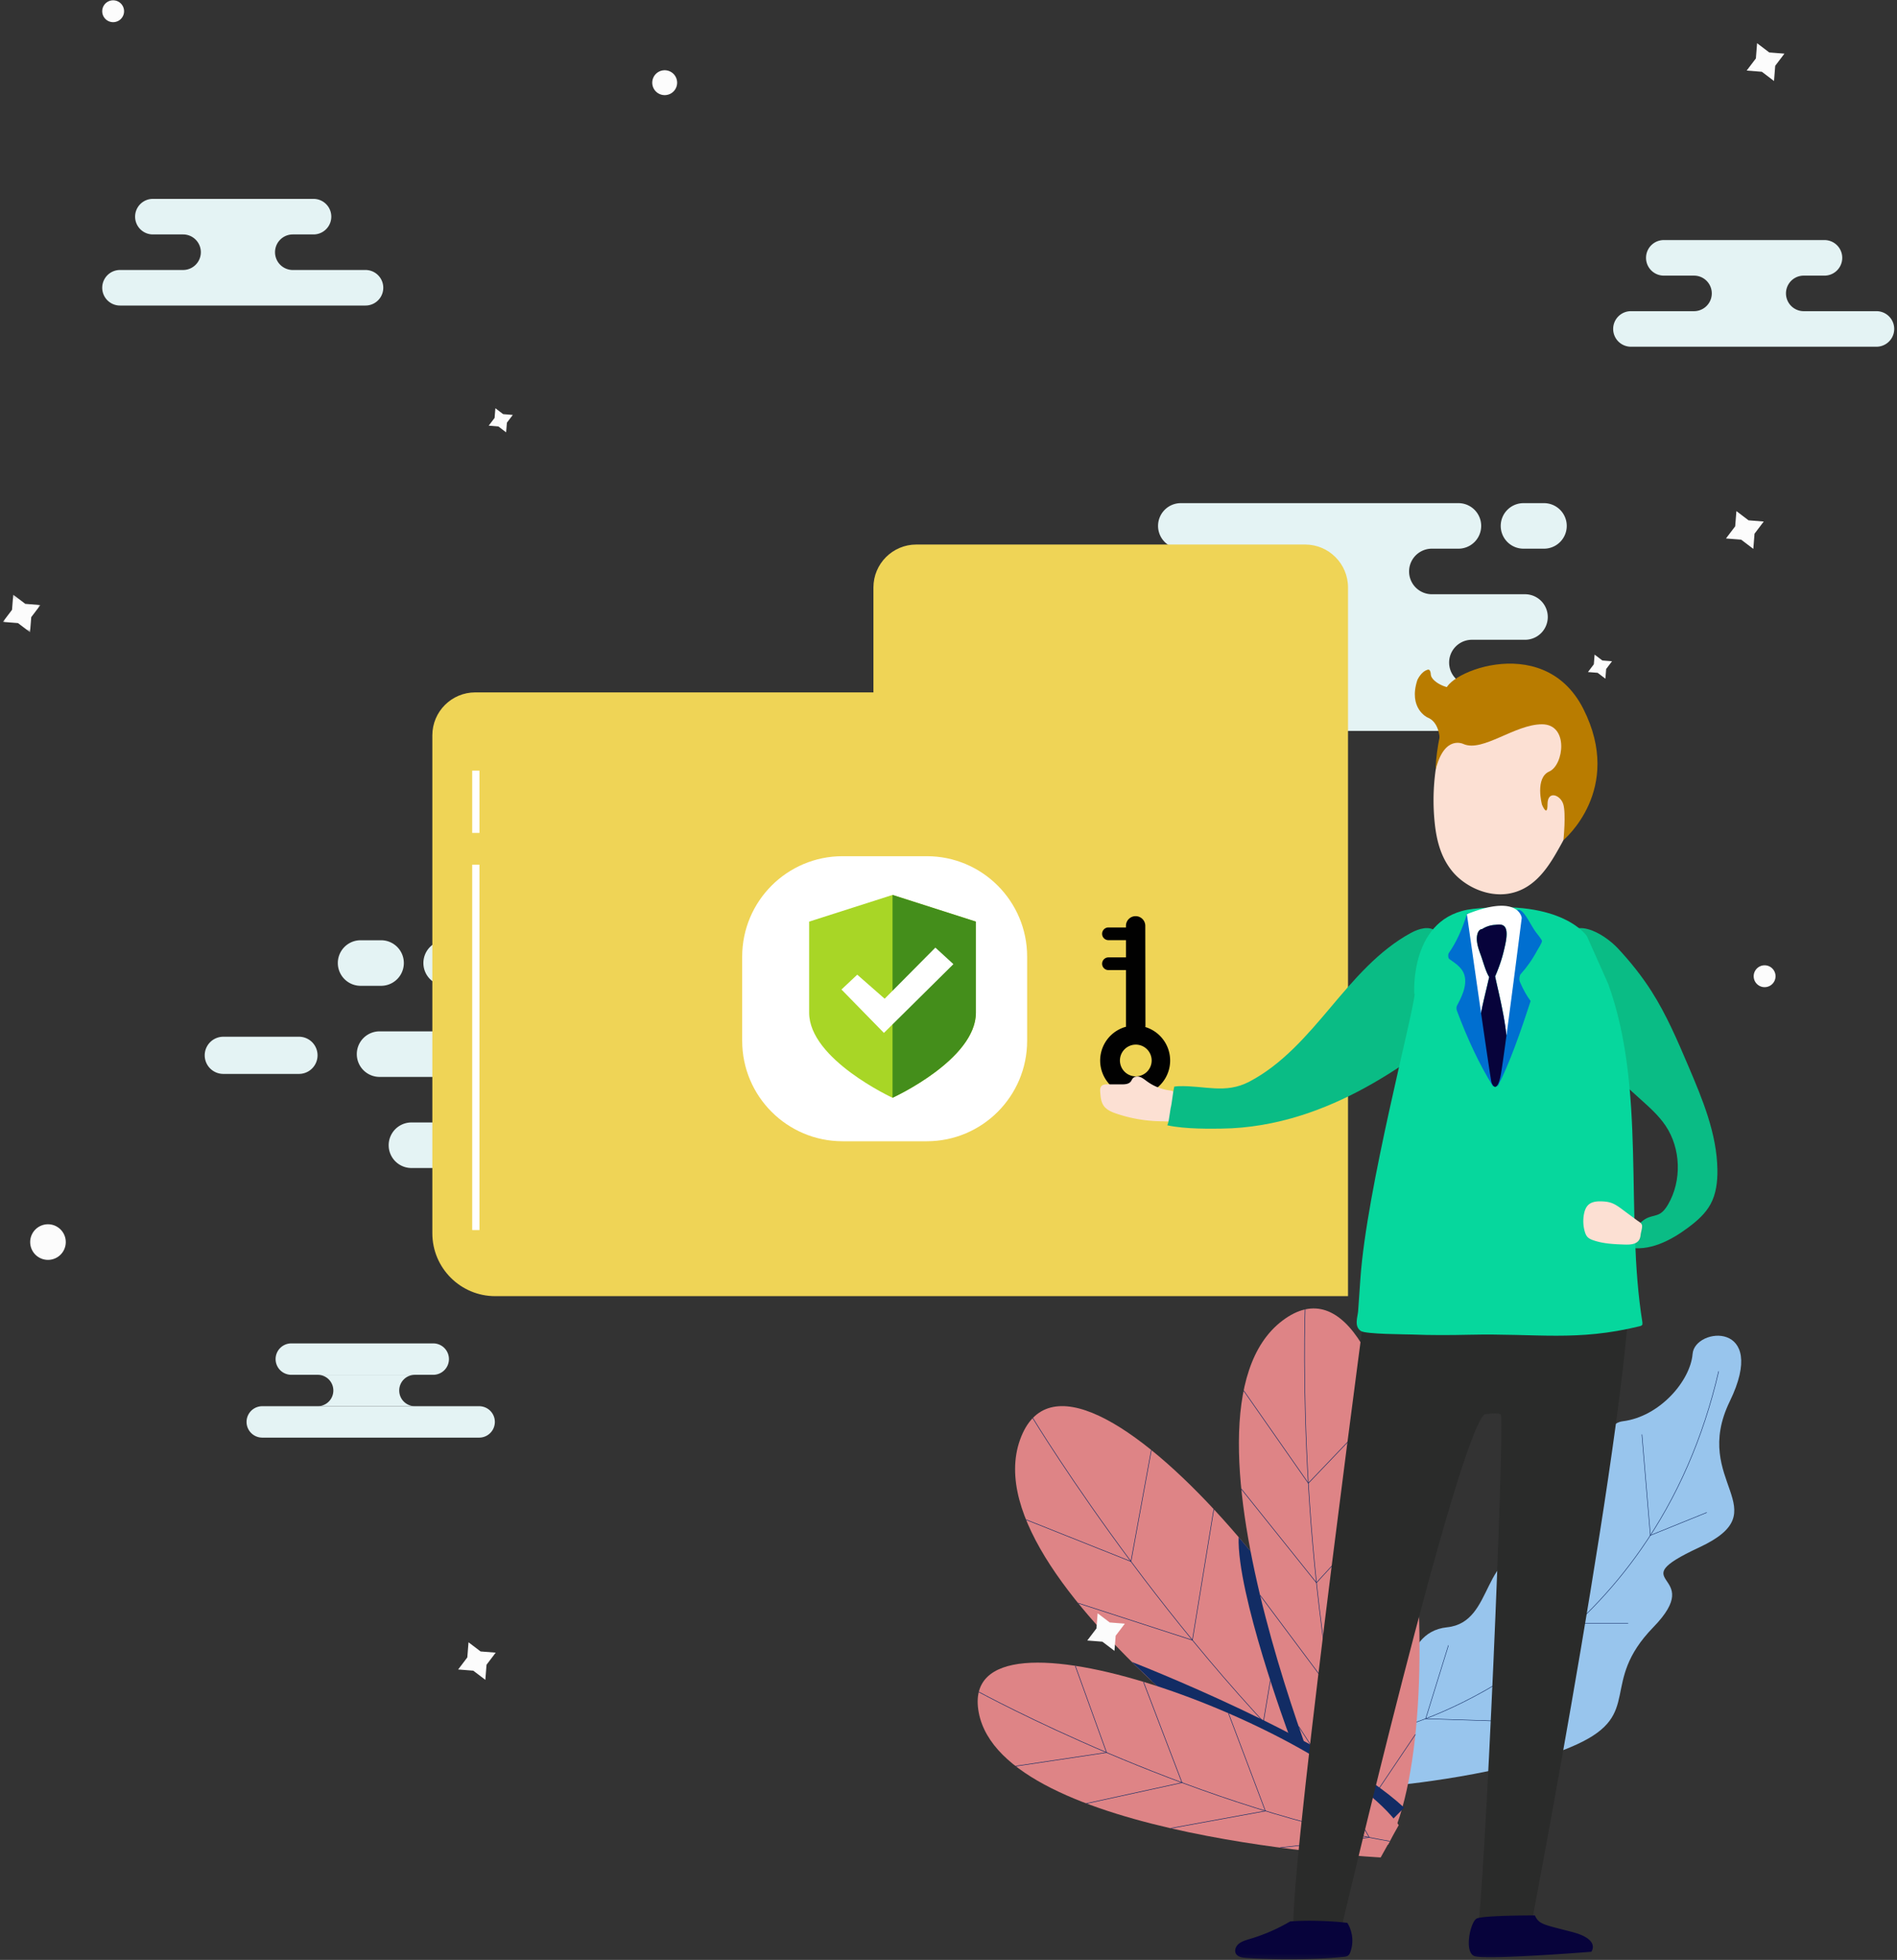<svg width="458" height="473" xmlns="http://www.w3.org/2000/svg" xmlns:xlink="http://www.w3.org/1999/xlink"><rect width="100%" height="100%" fill="#333333" stroke="none"/><defs><path id="a" d="M0 .191h9.064v9.065H0z"/><path id="c" d="M0 472.793h456.636V0H0z"/></defs><g transform="translate(.692 .077)" fill="none" fill-rule="evenodd"><path d="M338.848 411.311s-1.965-17.454 9.82-18.66c11.786-1.208 7.834-19.477 22.213-18.523 14.38.953 11.213-30.092 20.186-31.195 8.972-1.103 16.362-9.783 16.89-16.264.527-6.478 18.472-8.062 8.972 11.467-9.5 19.528 12.138 26.155-7.388 35.244-19.53 9.091 2.11 5.71-11.084 19.276-13.196 13.566-2.25 20.834-18.44 28.255-16.19 7.42-44.484 9.956-44.484 9.956l3.315-19.556z" fill="#98C5ED"/><path fill="#122C64" d="M373.17 415.74l-29.727-.97.021-.07 5.49-17.704.107.033-5.467 17.634 29.58.964z"/><path d="M337.968 416.644l-.028-.11c.15-.04 15.217-4.06 32.066-16.582 9.895-7.354 18.46-16.16 25.455-26.17 8.743-12.51 15.045-26.952 18.733-42.923l.112.026c-3.692 15.985-10 30.441-18.754 42.967-7.003 10.018-15.575 18.832-25.481 26.194-16.867 12.535-31.952 16.56-32.103 16.598" fill="#122C64"/><path fill="#122C64" d="M397.712 370.545l-2.046-24.436.112-.01 2.034 24.283 13.545-5.489.042.107zM392.397 391.79h-12.51l.009-.066 3.44-21.938.11.019-3.427 21.872h12.378z"/><g fill="#E4F3F4"><path d="M103.908 331.715h-34.27a3.79 3.79 0 1 1 0-7.58h34.27a3.79 3.79 0 0 1 0 7.58M114.993 346.875H62.626a3.79 3.79 0 1 1 0-7.58h52.367a3.79 3.79 0 1 1 0 7.58"/><path d="M95.695 335.506a3.791 3.791 0 0 1 3.79-3.792H76.083a3.792 3.792 0 0 1 0 7.582h23.404c-2.095 0-3.791-1.7-3.791-3.79"/></g><g fill="#E4F3F4"><path d="M183.44 270.816h12.092a5.497 5.497 0 0 1 0 10.992H183.44a5.496 5.496 0 1 1 0-10.992M86.368 226.842h4.946a5.497 5.497 0 0 1 0 10.994h-4.946a5.497 5.497 0 0 1 0-10.994M90.949 248.827h22.49a5.495 5.495 0 1 0 0-10.991h-6.413a5.497 5.497 0 0 1 0-10.994h67.024a5.497 5.497 0 0 1 0 10.994h-9.344a5.496 5.496 0 1 0 0 10.991h19.513a5.497 5.497 0 0 1 0 10.995h-19.513a5.496 5.496 0 1 0 0 10.992l-.021.002h5.097a5.496 5.496 0 0 1 0 10.992H98.643a5.496 5.496 0 1 1 0-10.992h5.14l-.01-.002a5.495 5.495 0 0 0 5.496-5.496 5.495 5.495 0 0 0-5.495-5.496H90.949a5.497 5.497 0 0 1 0-10.994M71.584 259.097H53.218a4.485 4.485 0 0 1 0-8.97h18.366a4.486 4.486 0 0 1 0 8.97"/></g><path d="M452.345 75.02h-17.553a4.29 4.29 0 1 1 0-8.58h5.006a4.29 4.29 0 1 0 0-8.58h-38.791a4.29 4.29 0 0 0 0 8.58h7.294a4.29 4.29 0 0 1 0 8.58h-15.23c-2.37 0-4.29 1.921-4.29 4.29a4.29 4.29 0 0 0 4.29 4.29h59.274a4.29 4.29 0 1 0 0-8.58M87.554 65.083H70a4.29 4.29 0 0 1-4.29-4.29A4.29 4.29 0 0 1 70 56.501h5.004a4.29 4.29 0 1 0 0-8.58H36.216a4.29 4.29 0 1 0 0 8.58h7.293a4.29 4.29 0 1 1 0 8.58h-15.23a4.29 4.29 0 1 0 0 8.58h59.275a4.29 4.29 0 0 0 0-8.58" fill="#E4F3F4"/><g fill="#E4F3F4"><path d="M275.007 165.32h-12.093a5.496 5.496 0 0 0-5.495 5.497 5.496 5.496 0 0 0 5.495 5.498h12.093a5.498 5.498 0 0 0 0-10.994M372.078 121.349h-4.947a5.496 5.496 0 0 0-5.496 5.496 5.495 5.495 0 0 0 5.496 5.496h4.947a5.496 5.496 0 1 0 0-10.992M367.497 143.335h-22.49a5.497 5.497 0 0 1 0-10.994h6.414a5.496 5.496 0 1 0 0-10.992h-67.025a5.496 5.496 0 0 0-5.495 5.496 5.495 5.495 0 0 0 5.495 5.496h9.346a5.496 5.496 0 0 1 5.494 5.498 5.497 5.497 0 0 1-5.494 5.496h-19.514a5.496 5.496 0 1 0 0 10.992h19.514a5.496 5.496 0 0 1 5.494 5.497 5.496 5.496 0 0 1-5.494 5.497h.02-5.097a5.498 5.498 0 1 0 0 10.994h71.136a5.497 5.497 0 1 0 0-10.994h-5.14.012a5.497 5.497 0 1 1 0-10.994h12.824a5.496 5.496 0 1 0 0-10.992"/></g><path d="M326.95 444.585s-94.144-61.38-81.373-97.183c12.772-35.804 87.453 56.222 90.831 91.597l-9.459 5.586z" fill="#DE8486"/><path d="M331.651 441.833c-23.95-20.15-45.256-46.17-58.913-64.452-14.794-19.804-24.047-35.042-24.139-35.192l.109-.067c.091.152 9.341 15.384 24.134 35.185 13.65 18.274 34.95 44.286 58.89 64.43l-.08.096z" fill="#122C64"/><path fill="#122C64" d="M272.41 376.856l-.072-.028-25.32-10.089.046-.117 25.248 10.06 4.907-26.82.125.021zM287.245 395.842l-.07-.023-27.59-8.94.04-.12 27.52 8.916 5.154-31.528.126.02zM304.39 415.547l-.072-.025-26.853-9.715.043-.12 26.78 9.688 5.114-30.473.126.02zM327.082 437.85l-.087-.04-24.354-10.676.05-.117 24.266 10.639.257-24.462h.128z"/><path d="M310.32 418.098s-12.423-33.605-11.961-47.208l4.667 5.542 13.84 43.415.34 2.825-4.793-1.143-2.094-3.431z" fill="#122C64"/><path d="M323.507 444.54s-44.905-103.024-14.558-125.913c30.35-22.889 42.154 95.037 25.53 126.447l-10.972-.534z" fill="#DE8486"/><path d="M328.948 444.826c-8.931-29.997-12.427-63.447-13.788-86.224-1.473-24.677-.825-42.492-.819-42.67l.127.005c-.007.178-.654 17.988.819 42.659 1.36 22.77 4.855 56.207 13.782 86.194l-.121.036z" fill="#122C64"/><path fill="#122C64" d="M315.176 357.982l-.045-.064-15.608-22.345.104-.072 15.564 22.281 18.84-19.708.092.089zM317.133 381.997l-.046-.059-18.135-22.631.1-.08 18.088 22.575 21.637-23.503.094.085zM320.623 407.882l-.047-.062-17.093-22.875.104-.076 17.046 22.813 21.02-22.644.094.086zM327.32 438.986l-.052-.08-14.475-22.307.107-.07 14.423 22.227 13.662-20.294.104.071z"/><path d="M272.57 401.009s47.888 18.576 65.756 35.179l-3.948 3.99-60.506-33.722 4.79.389-6.092-5.836z" fill="#122C64"/><path d="M332.65 448.196s-91.354-4.586-97.044-34.996c-5.69-30.41 84.535 3.698 101.407 27.191l-4.363 7.805z" fill="#DE8486"/><path d="M334.827 444.346c-25.101-4.357-50.746-13.924-67.841-21.182-18.52-7.865-31.27-14.789-31.397-14.859l.06-.11c.127.068 12.873 6.99 31.389 14.852 17.087 7.255 42.723 16.82 67.811 21.174l-.022.125z" fill="#122C64"/><path fill="#122C64" d="M244.544 426.22l-.02-.125 21.864-3.27-7.535-20.858.118-.043 7.588 21.003-.075.011zM261.636 435.232l-.026-.124 22.99-5.004-9.288-24.27.12-.045 9.34 24.408-.072.016zM281.964 441.216l-.023-.125 22.789-4.16-8.887-23.51.119-.046 8.94 23.654-.075.014zM308.406 445.896l-.015-.126 21.405-2.46-9.833-17.292.11-.063 9.93 17.458z"/><path fill="#FCFCFC" d="M388.508 159.508l-1.419 1.87-.186 2.34-1.87-1.42-2.34-.185 1.419-1.87.186-2.34 1.87 1.417zM425.135 125.79l-2.224 2.932-.293 3.67-2.933-2.226-3.669-.29 2.226-2.934.291-3.669 2.934 2.226zM430.131 12.87l-2.224 2.932-.293 3.67-2.932-2.227-3.67-.29 2.227-2.933.29-3.67 2.934 2.227zM361.527 314.399l-1.419 1.87-.186 2.34-1.87-1.419-2.34-.186 1.419-1.87.186-2.341 1.87 1.418zM123.116 100.06l-1.423 1.866-.192 2.34-1.866-1.423-2.34-.191 1.424-1.868.19-2.34 1.868 1.423z"/><g transform="translate(0 143.254)"><mask id="b" fill="#fff"><use xlink:href="#a"/></mask><path fill="#FCFCFC" mask="url(#b)" d="M9.064 2.694L6.852 5.607l-.29 3.649-2.915-2.212L0 6.755 2.213 3.84 2.5.19l2.915 2.212z"/></g><path fill="#FCFCFC" d="M270.88 391.776l-2.212 2.913-.29 3.649-2.915-2.213-3.646-.289 2.212-2.915.288-3.649 2.916 2.213zM118.987 398.772l-2.212 2.912-.29 3.649-2.915-2.213-3.648-.288 2.213-2.916.29-3.649 2.914 2.213zM15.188 299.683a4.296 4.296 0 1 1-8.592 0 4.296 4.296 0 0 1 8.592 0M427.982 235.473a2.637 2.637 0 1 1-5.273.002 2.637 2.637 0 0 1 5.273-.002M29.263 2.637a2.637 2.637 0 1 1-5.275 0 2.637 2.637 0 0 1 5.275 0M162.79 19.88a3.002 3.002 0 1 1-6.005 0 3.002 3.002 0 0 1 6.005 0"/><path d="M114.055 167.022h96.128v-25.32c0-5.723 4.64-10.364 10.364-10.364h93.855c5.723 0 10.363 4.64 10.363 10.365v171.032H118.874c-8.386 0-15.184-6.797-15.184-15.183V177.386c0-5.723 4.64-10.364 10.365-10.364" fill="#EFD456"/><path d="M223.048 275.352h-20.307c-13.39 0-24.245-10.855-24.245-24.245v-20.308c0-13.39 10.854-24.244 24.245-24.244h20.307c13.39 0 24.246 10.854 24.246 24.244v20.308c0 13.39-10.855 24.245-24.246 24.245" fill="#FFF"/><path d="M224.31 234.64c0-6.506-5.273-11.78-11.779-11.78-6.505 0-11.777 5.274-11.777 11.78 0 4.869 2.956 9.048 7.171 10.841l-4.511 10.432h19.21l-4.552-10.88c3.71-1.983 6.238-5.891 6.238-10.393" fill="#021550"/><mask id="d" fill="#fff"><use xlink:href="#c"/></mask><path fill="#FFF" mask="url(#d)" d="M113.316 296.784h1.749v-88.172h-1.749zM113.316 200.943h1.749v-15.032h-1.749z"/><path d="M270.733 253.242a3.83 3.83 0 1 1 5.412 5.415 3.83 3.83 0 0 1-5.412-5.415m8.612 8.6a8.446 8.446 0 0 0-3.522-14.057c.02-.127.033-.255.033-.385l-.038-24.108a2.334 2.334 0 0 0-4.666.004v.457h-4.29a1.534 1.534 0 0 0 0 3.065h4.29v4.161h-4.29a1.534 1.534 0 0 0 0 3.065h4.29v13.365c0 .104.007.205.02.305a8.446 8.446 0 0 0-3.774 14.127 8.446 8.446 0 0 0 11.947 0" fill="#010101" mask="url(#d)"/><path d="M234.919 222.345v21.986c0 6.285-6.18 11.91-11.696 15.677-4.34 2.968-8.265 4.778-8.424 4.847h-.006s-20.128-9.284-20.128-20.524v-21.986l20.134-6.441 20.12 6.44z" fill="#A8D626" mask="url(#d)"/><path d="M214.797 215.903l-.001.001v48.952c.354-.148 20.125-9.288 20.125-20.526v-21.987l-20.124-6.44z" fill="#448E1B" mask="url(#d)"/><path fill="#FFF" mask="url(#d)" d="M202.466 238.731l10.249 10.475 16.777-16.598-4.353-3.991-12.244 12.336-6.62-5.805z"/><path d="M330.218 305.46s-18.596 138.19-18.662 158.69l11.729.574s27.593-117.326 34.431-123.468c0 0 2.83-.47 3.923 0 1.092.472-3.931 118.243-5.754 125.848l12.44.992s25.454-132.572 24.477-161.805c0 0-5.204-14.683-26.967-13.36-21.762 1.322-33.43-2.054-35.617 12.53" fill="#2A2B2A" mask="url(#d)"/><path d="M324.605 463.989c-3.736-.495-10.064-.683-13.82-.341a44.04 44.04 0 0 1-9.654 4.2c-.987.295-2.024.578-2.783 1.222-.758.644-1.129 1.78-.517 2.543.534.666 1.554.794 2.46.857 6.935.475 16.446.459 23.355-.267.414-.044.855-.1 1.17-.348.251-.2.384-.491.49-.779.866-2.312.606-4.951-.7-7.087M369.877 462.186s-12.542-.033-14.06.764c-1.516.797-3.07 8.007-.584 9.04 2.486 1.032 28.274-1.031 28.274-1.031s2.306-2.965-4.612-4.77c-6.918-1.807-8-1.798-9.018-4.003" fill="#07033B" mask="url(#d)"/><path d="M389.953 228.837c3.002 3.217 5.77 6.675 8.143 10.408 3.571 5.62 6.21 11.802 8.833 17.953 3.42 8.023 6.903 16.32 7.02 25.081.038 2.835-.306 5.757-1.646 8.234-1.258 2.327-3.298 4.09-5.39 5.653-4.284 3.2-9.523 5.889-14.7 4.752 1.019-2.911 2.35-6.16 5.178-7.21.852-.317 1.786-.401 2.589-.837.899-.49 1.533-1.369 2.058-2.267 3.347-5.742 3.103-13.49-.599-18.997-1.623-2.413-3.802-4.364-5.951-6.293-5.628-5.05-11.307-10.246-15.21-16.797-3.493-5.857-5.858-13.836-3.89-20.68 2.138-7.424 10.096-2.715 13.565 1" fill="#0ABC85" mask="url(#d)"/><path d="M268.784 268.664c-1.153-.394-2.363-.908-3.055-1.957-.602-.914-.707-2.076-.785-3.18-.037-.5-.054-1.057.25-1.442.35-.44.971-.473 1.52-.472l3.401.01c.81.002 1.74-.054 2.233-.722.157-.215.253-.473.417-.682.414-.52 1.176-.591 1.792-.376.619.214 1.137.657 1.67 1.046a11.902 11.902 0 0 0 5.14 2.143c.412.063.84.11 1.21.315.531.296.864.88 1.073 1.471.524 1.487.42 3.522-.485 4.83-.818 1.187-1.993.896-3.283.886a35.192 35.192 0 0 1-11.098-1.87" fill="#FCE0D3" mask="url(#d)"/><path d="M348.336 241.694l-.976-13.034c-.108-1.417-.28-2.978-1.326-3.94-1.6-1.473-4.172-.686-6.081.351-7.818 4.247-13.716 11.23-19.449 18.031-5.732 6.801-11.695 13.746-19.576 17.872-5.822 3.045-10.85.882-17.087 1.09-.292.012-.645.046-1.036.104-.015.082-.012.156-.035.24-.28 1.07-.538 3.944-.84 5.01-.094.59-.165 1.182-.27 1.77-.123.699-.2 1.621-.526 2.316 4.45.974 10.998.82 13.12.796 6.504-.073 12.983-1.221 19.177-3.182 10.8-3.42 20.72-9.225 29.823-15.968 1.748-1.294 3.535-2.704 4.445-4.68.962-2.084.81-4.488.637-6.776" fill="#0ABC85" mask="url(#d)"/><path d="M352.858 171.212c-4.476 3.78-6.182 9.192-6.927 14.461a52.92 52.92 0 0 0-.258 12.61c.414 4.174 1.393 8.486 4.351 12.02 2.957 3.534 8.316 6.096 13.376 5.312 5.778-.894 9.134-5.511 11.6-9.763 3.57-6.159 6.786-12.72 6.456-19.63-.312-6.544-4.486-11.749-10.108-16.41-5.273-4.372-13.898-2.477-18.49 1.4" fill="#FCE0D3" mask="url(#d)"/><path d="M395.822 319.278c.012-.051.036-.098.025-.158-4.266-26.406.954-56.382-8.279-81.772l-5.121-11.487s-5.83-8.995-27.483-6.588c-15.47 1.718-14.202 20.51-14.202 20.51l.102-.006c-.486 5.483-11.59 47.069-13.102 68.628l-.563 8.007c-.088 1.264-1.042 3.623.681 4.741 1.202.78 10.81.779 12.326.84 4.599.186 9.252.162 13.854.056 16.371-.371 25.88 1.686 41.212-2.076.502-.124.657-.437.55-.695" fill="#06D79D" mask="url(#d)"/><path d="M359.58 257.992c-1.703-6.309-1.652-11.131-2.562-18.168-.841-6.51-1.86-12.913-3.13-19.04-.006-.02-.015-.024-.021-.039-.023-.382-.27-.603-.399-.194-1.198 3.825-2.611 6.86-4.347 9.342-.26.374-.198 1.254.083 1.47.949.73 2.98 1.8 3.624 3.77.896 2.739-.972 5.983-1.777 7.54-.154.299-.115.852 0 1.163 2.562 6.841 5.433 12.99 8.647 18.144.291.465.552-.296.474-.926.089-.17-.512-2.765-.592-3.062M370.458 229.28c-1.263 2.34-2.6 4.176-4.012 5.739-.254.283-.44 1.279-.18 1.88.812 1.874 1.648 3.366 2.587 4.611-2.468 7.54-4.987 14.84-8.007 20.728.883-12.313 1.91-24.584 3.37-36.477.432-3.508.626-7.036 2.2-6.136 1.187.676 2.497 3.564 3.585 5.115.156.223 1.6 1.963 1.594 2.275-.01.488-.993 1.999-1.137 2.266" fill="#006FD0" mask="url(#d)"/><path d="M360.445 236.921c-.041.008-.082.017-.124.022.04-.001.083-.016.124-.022" fill="#FFF" mask="url(#d)"/><path d="M357.032 231.042c-.463-1.383-1.332-3.298-1.139-5.074.133-1.206.65-1.797 1.23-1.814a6.478 6.478 0 0 1 3.063-1.019c.736-.051 2.238-.444 2.714 1.02.445 1.366-.177 3.775-.462 5.008-.494 2.136-1.17 4.05-1.93 5.884-.075.18-.15.34-.226.499l.003.005c.529 2.666 2.109 8.615 2.733 14.289 1.527-11.315 3.69-28.402 3.69-28.402s-.672-5.928-13.24-.886c0 0 1.8 12.683 3.423 23.886.474-2.713 1.18-5.252 1.953-8.732-.728-1.126-1.353-3.293-1.812-4.664" fill="#FFF" mask="url(#d)"/><path d="M360.699 236.853c-.024.007-.04.02-.067.026a.426.426 0 0 0 .067-.026" fill="#FFF" mask="url(#d)"/><path d="M360.59 236.897c.016-.005.027-.013.043-.018a.815.815 0 0 1-.189.042c.049-.009.098-.01.146-.024" fill="#004161" mask="url(#d)"/><path d="M361.701 259.021c.24-1.351.733-4.844 1.317-9.18-.623-5.676-2.204-11.624-2.733-14.29l-.002-.002c.074-.162.15-.323.225-.502.76-1.834 1.436-3.748 1.93-5.885.285-1.232.907-3.64.462-5.008-.476-1.463-1.978-1.07-2.714-1.018a6.467 6.467 0 0 0-3.064 1.019c-.578.017-1.096.607-1.229 1.813-.193 1.775.676 3.69 1.139 5.075.458 1.37 1.084 3.537 1.812 4.664-.773 3.48-1.48 6.018-1.953 8.732 1.255 8.669 2.403 16.45 2.526 16.782.139.374.486 1.021.904 1.008.042-.008.083-.03.123-.048.063-.023.124-.042.189-.1.025-.016.042-.043.066-.062.333-.355.686-1.217 1.002-2.998" fill="#07033B" mask="url(#d)"/><path d="M391.027 291.836c-.874-.648-1.77-1.308-2.804-1.646-.715-.232-1.47-.306-2.22-.331-1.112-.038-2.322.059-3.158.795-.645.571-.953 1.435-1.115 2.281a9.156 9.156 0 0 0 .18 4.16c.136.483.319.968.658 1.337.376.41.906.638 1.43.82 2.415.84 5.015.94 7.569 1.032 1.302.048 2.869-.044 3.514-1.176.232-.405.295-.88.355-1.342.074-.567.452-1.68.289-2.216-.155-.512-.75-.79-1.193-1.119l-3.505-2.595" fill="#FCE0D3" mask="url(#d)"/><path d="M345.931 185.673s-.005-6.585 2.533-13.17c0 0 1.13-3.35 0-5.205-2.442-4.004 23.222-15.822 33.108 3.69 9.886 19.51-4.793 31.677-4.793 31.677s.656-6.428-.048-8.679c-.703-2.25-3.797-3.375-3.797 0 0 3.376-1.34.142-1.34.142s-1.753-6.47 1.762-8.017c3.515-1.545 4.772-11.39-1.762-11.39-6.534 0-14.269 6.75-18.91 4.782 0 0-4.646-2.424-6.753 6.17" fill="#B97C00" mask="url(#d)"/><path d="M346.863 180.468s.834-5.912-2.941-7.405c0 0-4.648-2.18-2.421-9.01 0 0 .867-2.01 2.419-2.469 0 0 .761-.468.84 1.182.08 1.65 4.732 4.574 8.709 2.546l-6.606 15.156z" fill="#B97C00" mask="url(#d)"/></g></svg>